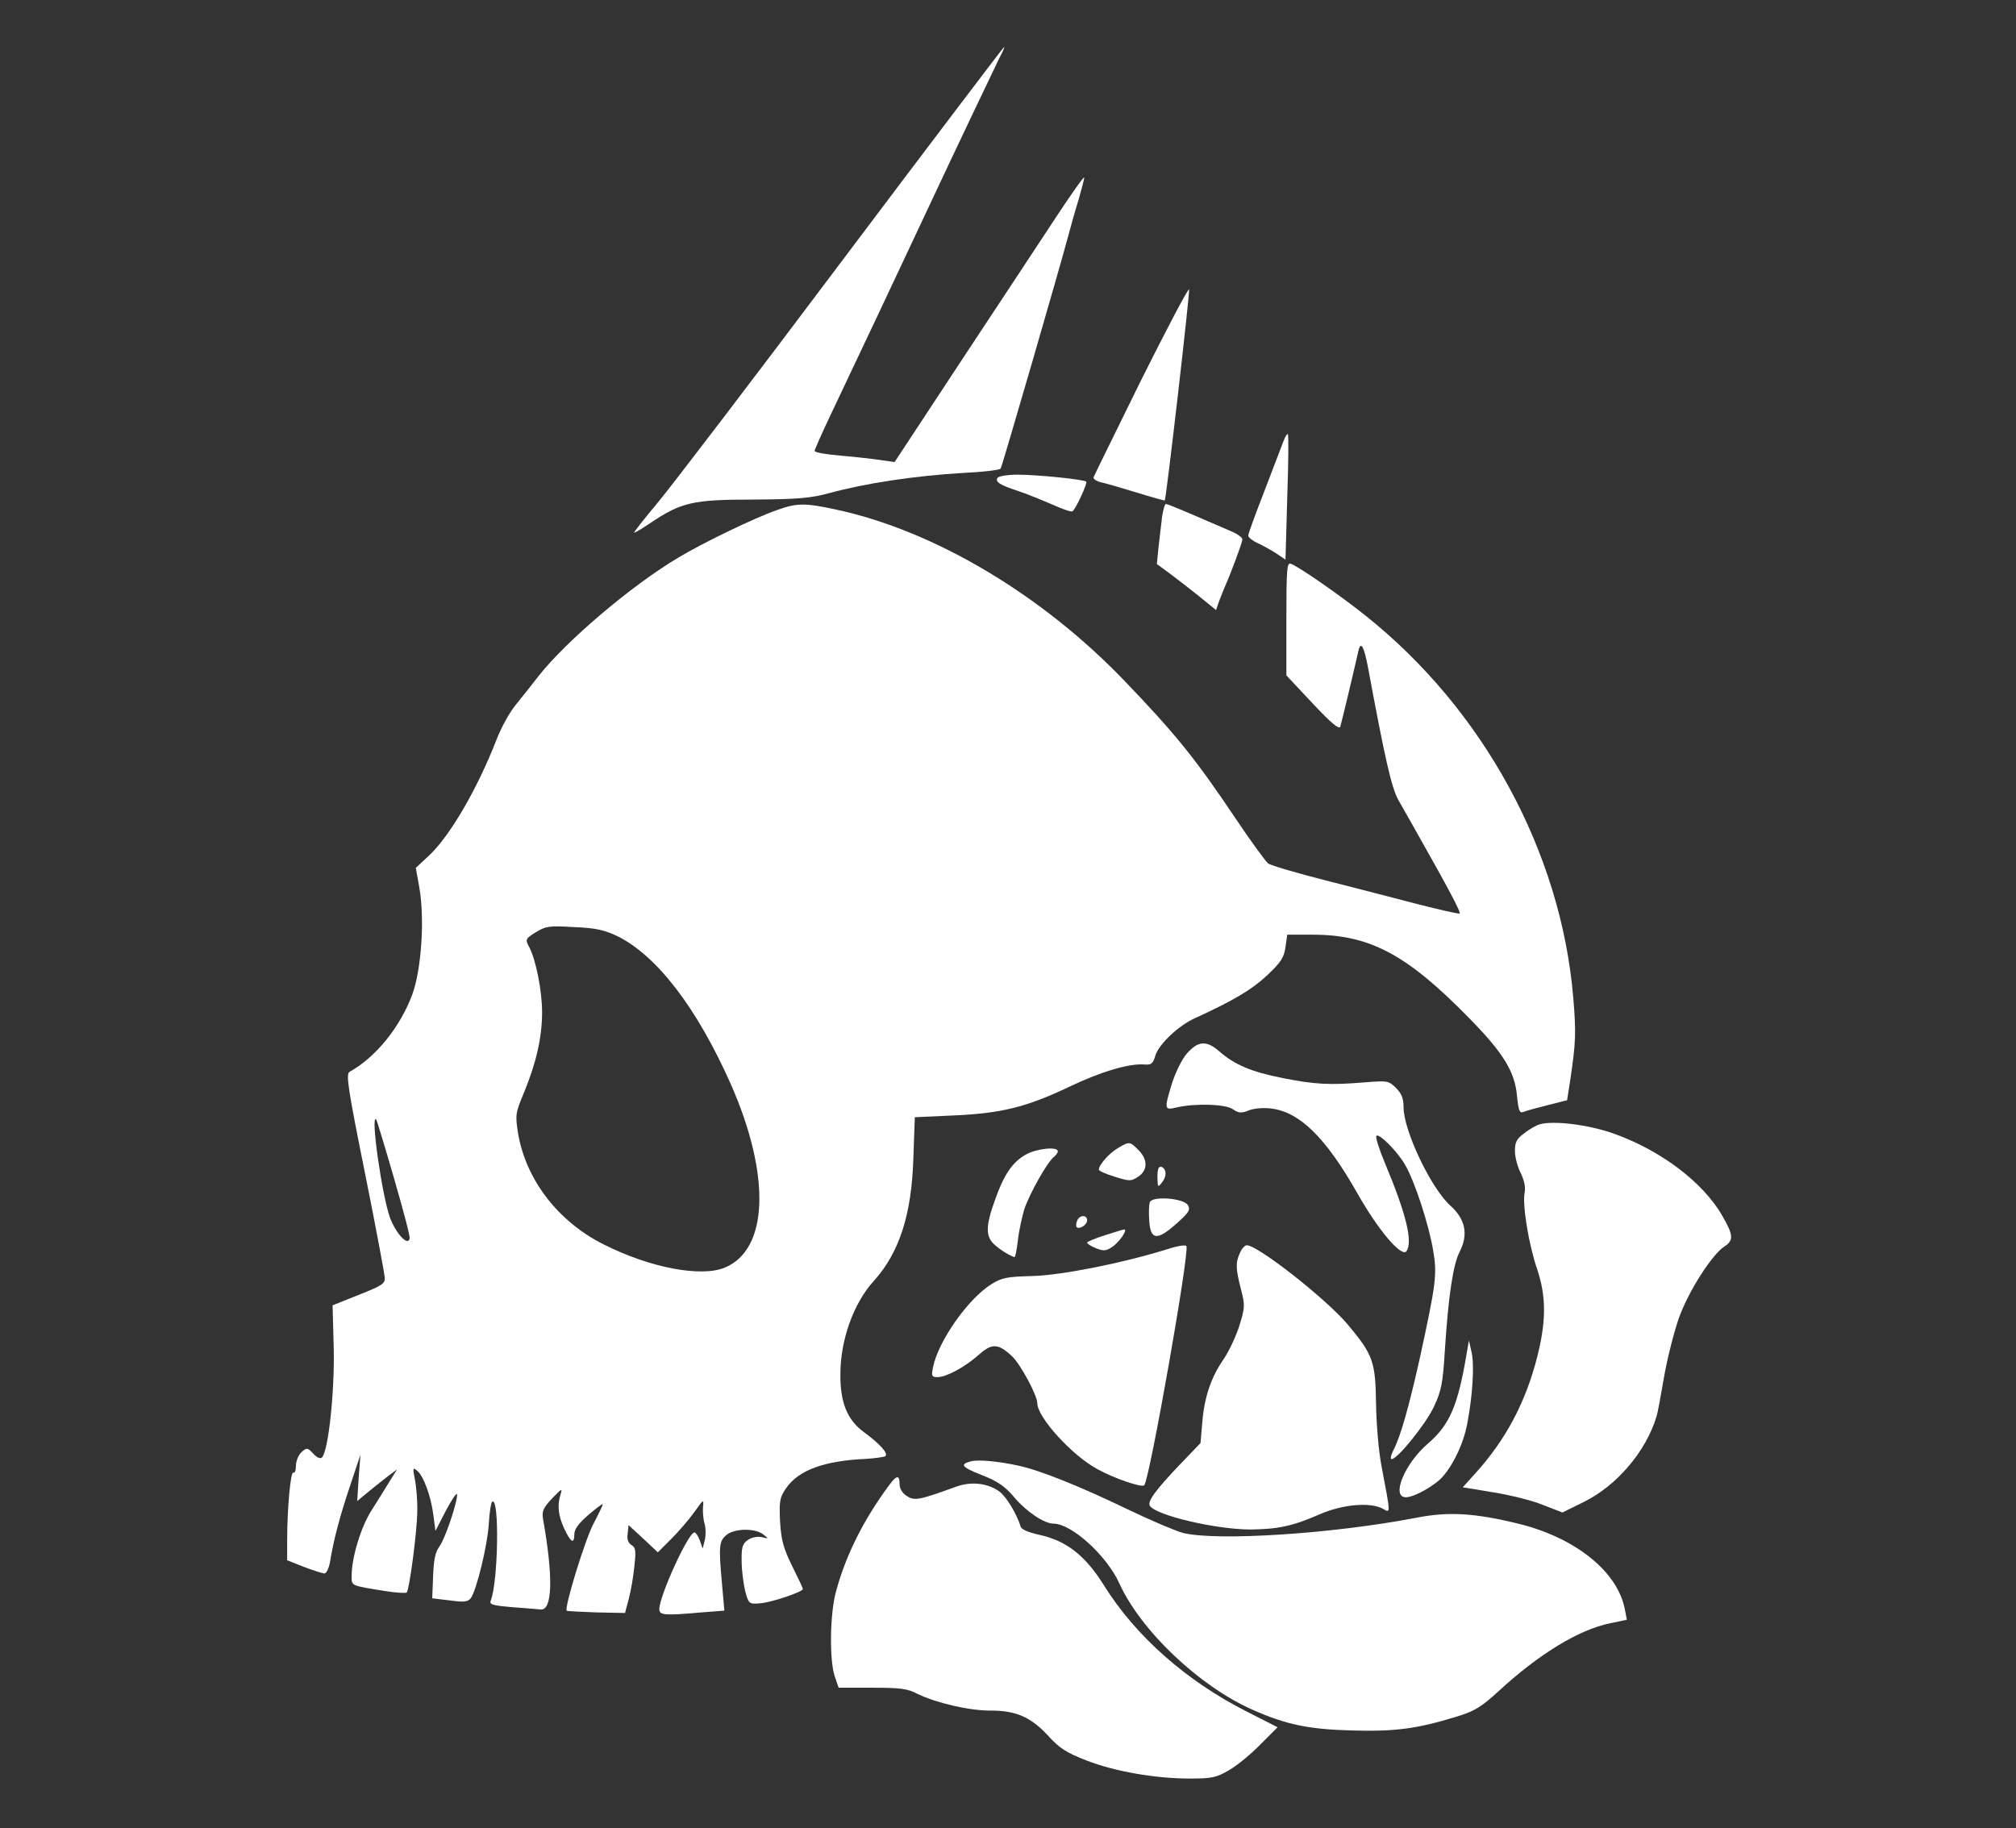 <?xml version="1.0" standalone="no"?>
<!DOCTYPE svg PUBLIC "-//W3C//DTD SVG 20010904//EN"
 "http://www.w3.org/TR/2001/REC-SVG-20010904/DTD/svg10.dtd">
<svg version="1.0" xmlns="http://www.w3.org/2000/svg"
 width="688pt" height="624pt" viewBox="0 0 688 624"
 preserveAspectRatio="xMidYMid meet">

<rect x="0" y="0" width="688" height="624" fill="#333333" stroke="none"/>

<g transform="translate(0,624) scale(0.1,-0.1)"
fill="#ffffff" stroke="none">
<path d="M2876 5353 c-301 -401 -585 -773 -631 -828 -46 -55 -82 -101 -81
-103 2 -1 26 13 54 32 107 72 146 81 352 81 155 1 197 5 260 22 124 34 291 59
458 69 67 3 125 10 127 15 5 7 202 686 232 799 8 30 23 84 34 119 10 35 19 68
19 75 0 6 -41 -52 -92 -129 -51 -77 -196 -298 -324 -491 l-231 -351 -49 7
c-27 4 -88 11 -136 15 -49 4 -88 11 -88 16 0 4 25 61 56 126 54 113 256 541
334 708 85 182 224 473 241 508 11 20 18 37 16 37 -2 0 -250 -327 -551 -727z"/>
<path d="M3895 4944 c-87 -177 -161 -327 -163 -333 -2 -5 9 -13 25 -17 15 -3
70 -19 122 -35 52 -16 95 -28 96 -27 5 6 86 708 83 720 -2 7 -75 -132 -163
-308z"/>
<path d="M4380 4734 c-6 -16 -35 -92 -65 -170 -30 -77 -55 -145 -55 -152 0 -6
15 -18 33 -26 17 -8 46 -24 63 -35 l31 -21 6 212 c4 116 5 214 2 216 -2 3 -9
-8 -15 -24z"/>
<path d="M3404 4609 c-8 -14 8 -24 71 -45 28 -9 79 -30 114 -45 35 -16 67 -27
71 -24 11 7 52 96 47 101 -7 8 -169 24 -234 24 -35 0 -65 -5 -69 -11z"/>
<path d="M2651 4499 c-75 -26 -253 -112 -336 -162 -160 -95 -382 -284 -476
-403 -24 -31 -60 -76 -80 -101 -20 -24 -49 -77 -64 -116 -66 -170 -160 -331
-231 -397 l-45 -42 12 -67 c19 -107 7 -281 -24 -365 -41 -111 -125 -215 -214
-264 -13 -8 -6 -55 52 -343 37 -184 67 -345 68 -358 2 -22 -8 -28 -88 -60
l-90 -36 4 -149 c3 -146 -18 -346 -40 -370 -6 -6 -17 -1 -30 13 -20 21 -22 21
-40 5 -10 -9 -19 -30 -19 -46 0 -16 -4 -27 -9 -24 -9 6 -21 -121 -21 -229 l0
-70 58 -23 c32 -12 63 -22 69 -22 7 0 15 17 19 38 13 80 35 161 69 262 l35
105 -6 -79 -5 -79 41 34 c23 19 54 43 68 54 l27 20 -25 -40 c-13 -22 -41 -66
-61 -98 -37 -57 -69 -162 -69 -226 0 -34 -4 -32 114 -51 37 -6 71 -8 74 -5 9
9 35 205 36 275 1 36 -3 85 -8 110 -8 40 -7 43 7 31 22 -17 48 -88 56 -152 l7
-54 36 70 c21 39 37 63 38 54 0 -29 -41 -151 -61 -178 -14 -19 -19 -46 -21
-101 l-3 -75 60 -7 c49 -7 62 -5 72 8 19 27 56 176 61 252 2 40 8 75 12 77 25
15 20 -273 -5 -337 -6 -14 4 -17 72 -23 43 -3 87 -7 98 -8 40 -4 44 108 8 310
-4 26 1 37 32 70 32 33 35 35 28 13 -12 -38 -8 -73 13 -118 22 -47 34 -53 34
-18 0 17 15 37 47 65 26 22 48 39 50 37 1 -1 -13 -31 -32 -67 -29 -55 -100
-287 -91 -296 2 -2 47 -4 101 -6 l98 -2 13 49 c7 27 16 77 19 112 6 52 4 63
-10 71 -11 7 -16 19 -13 39 l3 29 50 -46 50 -47 47 47 c25 25 60 66 78 91 31
44 32 45 29 15 -1 -16 1 -42 6 -57 4 -16 4 -40 0 -55 l-7 -28 -10 28 c-5 15
-14 27 -18 27 -21 0 -120 -217 -120 -262 0 -21 19 -22 144 -11 l78 6 -8 91
c-12 130 -10 147 16 168 28 22 97 23 125 1 19 -15 19 -15 -6 -9 -15 3 -34 -1
-47 -10 -18 -13 -22 -24 -21 -72 0 -31 6 -77 12 -102 12 -44 13 -45 51 -42 39
3 146 39 146 49 0 3 -17 39 -37 79 -30 61 -37 88 -41 152 -3 69 -1 81 20 112
43 63 132 95 275 101 29 2 58 6 64 9 12 8 -16 41 -75 84 -55 41 -79 101 -78
196 0 117 45 242 113 317 87 96 130 225 136 419 l5 141 132 6 c161 7 248 28
393 97 111 53 206 81 258 77 25 -2 30 3 38 31 12 38 79 102 135 127 131 60
192 96 245 145 49 46 59 62 64 98 l6 42 86 0 c196 0 322 -67 536 -286 115
-117 155 -182 162 -264 5 -51 9 -60 22 -55 9 4 46 14 82 23 l67 17 11 70 c19
128 20 162 10 281 -42 497 -307 983 -709 1303 -85 68 -227 167 -255 177 -13 5
-15 -20 -15 -187 l0 -194 89 -95 c63 -67 91 -91 95 -80 4 13 43 175 62 259 8
35 19 15 33 -59 57 -308 80 -409 103 -450 14 -25 37 -65 51 -90 125 -221 164
-295 158 -298 -5 -1 -68 13 -142 32 -74 19 -215 56 -314 81 -99 25 -187 51
-197 58 -9 7 -60 77 -113 156 -136 203 -206 289 -380 470 -281 292 -646 509
-978 581 -110 24 -136 24 -206 -1z m-544 -1454 c135 -67 271 -244 387 -505
137 -311 129 -564 -20 -626 -81 -34 -255 -1 -412 78 -157 78 -267 221 -294
380 -10 64 -9 69 21 141 41 100 61 187 61 272 0 74 -21 179 -44 223 -14 26
-13 28 22 50 34 21 45 23 130 18 75 -3 105 -10 149 -31z m-763 -824 c31 -107
56 -200 54 -208 -6 -27 -46 16 -67 71 -27 74 -68 358 -47 335 2 -2 29 -91 60
-198z"/>
<path d="M3966 4478 c-3 -24 -8 -70 -12 -103 l-6 -60 49 -36 c26 -20 72 -55
100 -78 l53 -43 10 29 c6 15 14 37 19 48 20 44 61 154 61 164 0 6 -15 17 -32
25 -159 69 -223 96 -229 96 -4 0 -9 -19 -13 -42z"/>
<path d="M4051 2645 c-17 -19 -39 -64 -51 -101 -28 -92 -27 -94 18 -83 63 14
165 11 190 -7 19 -13 28 -14 53 -4 16 7 49 10 75 7 98 -11 187 -97 296 -289
73 -129 152 -221 168 -198 22 32 -1 127 -73 299 -20 47 -33 89 -30 94 7 12 70
-50 98 -98 33 -56 82 -207 96 -293 14 -82 10 -112 -46 -369 -37 -165 -65 -265
-90 -313 -8 -16 -11 -30 -6 -30 20 0 116 119 144 178 26 55 31 80 38 195 12
185 28 291 50 334 31 60 20 112 -31 158 -66 59 -160 256 -160 336 0 30 -7 47
-26 66 -25 25 -29 25 -107 19 -120 -10 -171 -7 -281 15 -106 21 -162 45 -214
90 -44 39 -73 37 -111 -6z"/>
<path d="M5255 2403 c-11 -3 -35 -16 -52 -30 -27 -19 -33 -31 -33 -61 0 -21 9
-55 20 -76 12 -25 17 -49 13 -67 -8 -41 14 -177 43 -261 31 -93 31 -177 0
-299 -39 -154 -107 -282 -209 -395 l-45 -50 103 -17 c57 -9 134 -28 170 -43
l67 -26 73 36 c112 55 212 172 248 291 4 11 15 72 26 136 11 63 34 154 51 202
33 91 112 215 155 243 32 21 31 38 -7 104 -66 116 -213 226 -376 283 -85 29
-199 43 -247 30z"/>
<path d="M3814 2321 c-30 -18 -64 -57 -64 -73 0 -4 24 -15 54 -24 51 -16 56
-16 80 0 33 21 34 59 1 91 -29 30 -31 30 -71 6z"/>
<path d="M3500 2299 c-46 -26 -75 -70 -105 -156 -31 -86 -32 -123 -2 -150 20
-19 60 -43 70 -43 2 0 7 26 11 58 3 31 14 79 22 106 18 53 77 158 100 177 8 6
14 15 14 20 0 17 -75 9 -110 -12z"/>
<path d="M3950 2223 c1 -36 1 -37 16 -18 17 22 15 46 -3 53 -9 2 -13 -8 -13
-35z"/>
<path d="M3924 2137 c-3 -8 -4 -36 -2 -63 4 -67 27 -69 93 -10 43 38 48 47 39
63 -15 24 -121 32 -130 10z"/>
<path d="M3676 2074 c-4 -9 -4 -19 -2 -22 10 -9 36 8 36 23 0 20 -26 19 -34
-1z"/>
<path d="M3773 2025 c-35 -11 -63 -23 -63 -26 0 -4 13 -12 30 -19 25 -10 34
-10 55 4 22 14 52 55 43 60 -2 1 -31 -8 -65 -19z"/>
<path d="M3985 1977 c-154 -48 -361 -89 -461 -92 -88 -2 -106 -6 -141 -28 -81
-51 -182 -196 -199 -284 -6 -29 -4 -33 15 -33 31 0 95 35 141 76 45 40 66 40
114 -5 28 -26 86 -133 86 -160 0 -48 118 -178 205 -225 56 -31 151 -64 160
-55 18 19 154 789 144 816 -2 5 -28 2 -64 -10z"/>
<path d="M4232 1965 c-16 -34 -15 -55 3 -125 14 -54 14 -62 -5 -123 -11 -36
-35 -87 -53 -114 -44 -63 -67 -131 -74 -218 l-6 -70 -72 -75 c-80 -84 -110
-124 -101 -139 21 -33 226 -81 344 -81 94 1 145 12 236 52 78 34 172 42 215
19 27 -15 28 -25 -5 149 -9 47 -17 141 -18 210 -2 143 -10 166 -96 269 -73 87
-307 271 -345 271 -7 0 -17 -11 -23 -25z"/>
<path d="M5006 1625 c-30 -181 -58 -247 -132 -311 -80 -68 -128 -184 -76 -184
29 0 101 41 127 72 39 46 71 116 83 183 18 96 24 197 14 240 l-9 40 -7 -40z"/>
<path d="M3315 1253 c-41 -10 -34 -20 35 -47 56 -22 79 -38 113 -78 41 -48
101 -88 132 -88 62 0 182 -109 225 -204 73 -161 273 -351 454 -431 115 -51
192 -67 341 -71 148 -4 221 6 355 47 62 19 84 32 144 87 139 128 274 210 381
232 l57 12 -7 36 c-24 127 -167 243 -360 291 -150 37 -241 43 -352 21 -286
-55 -678 -80 -795 -52 -26 7 -111 43 -190 81 -164 79 -301 134 -373 149 -68
15 -136 21 -160 15z"/>
<path d="M3035 1172 c-87 -117 -149 -240 -182 -364 -21 -75 -23 -236 -4 -290
l13 -38 114 0 c96 0 121 -3 155 -21 61 -30 178 -58 250 -57 86 0 137 -22 196
-86 39 -43 63 -58 130 -84 97 -38 236 -62 353 -62 76 0 91 3 135 29 28 16 76
56 107 88 l58 58 -106 54 c-205 104 -378 256 -487 431 -63 101 -128 152 -221
172 -36 8 -60 18 -63 28 -12 41 -49 103 -73 120 -41 29 -97 35 -150 15 -121
-44 -139 -48 -165 -31 -16 10 -25 26 -25 41 0 32 -10 31 -35 -3z"/>
</g>
</svg>
